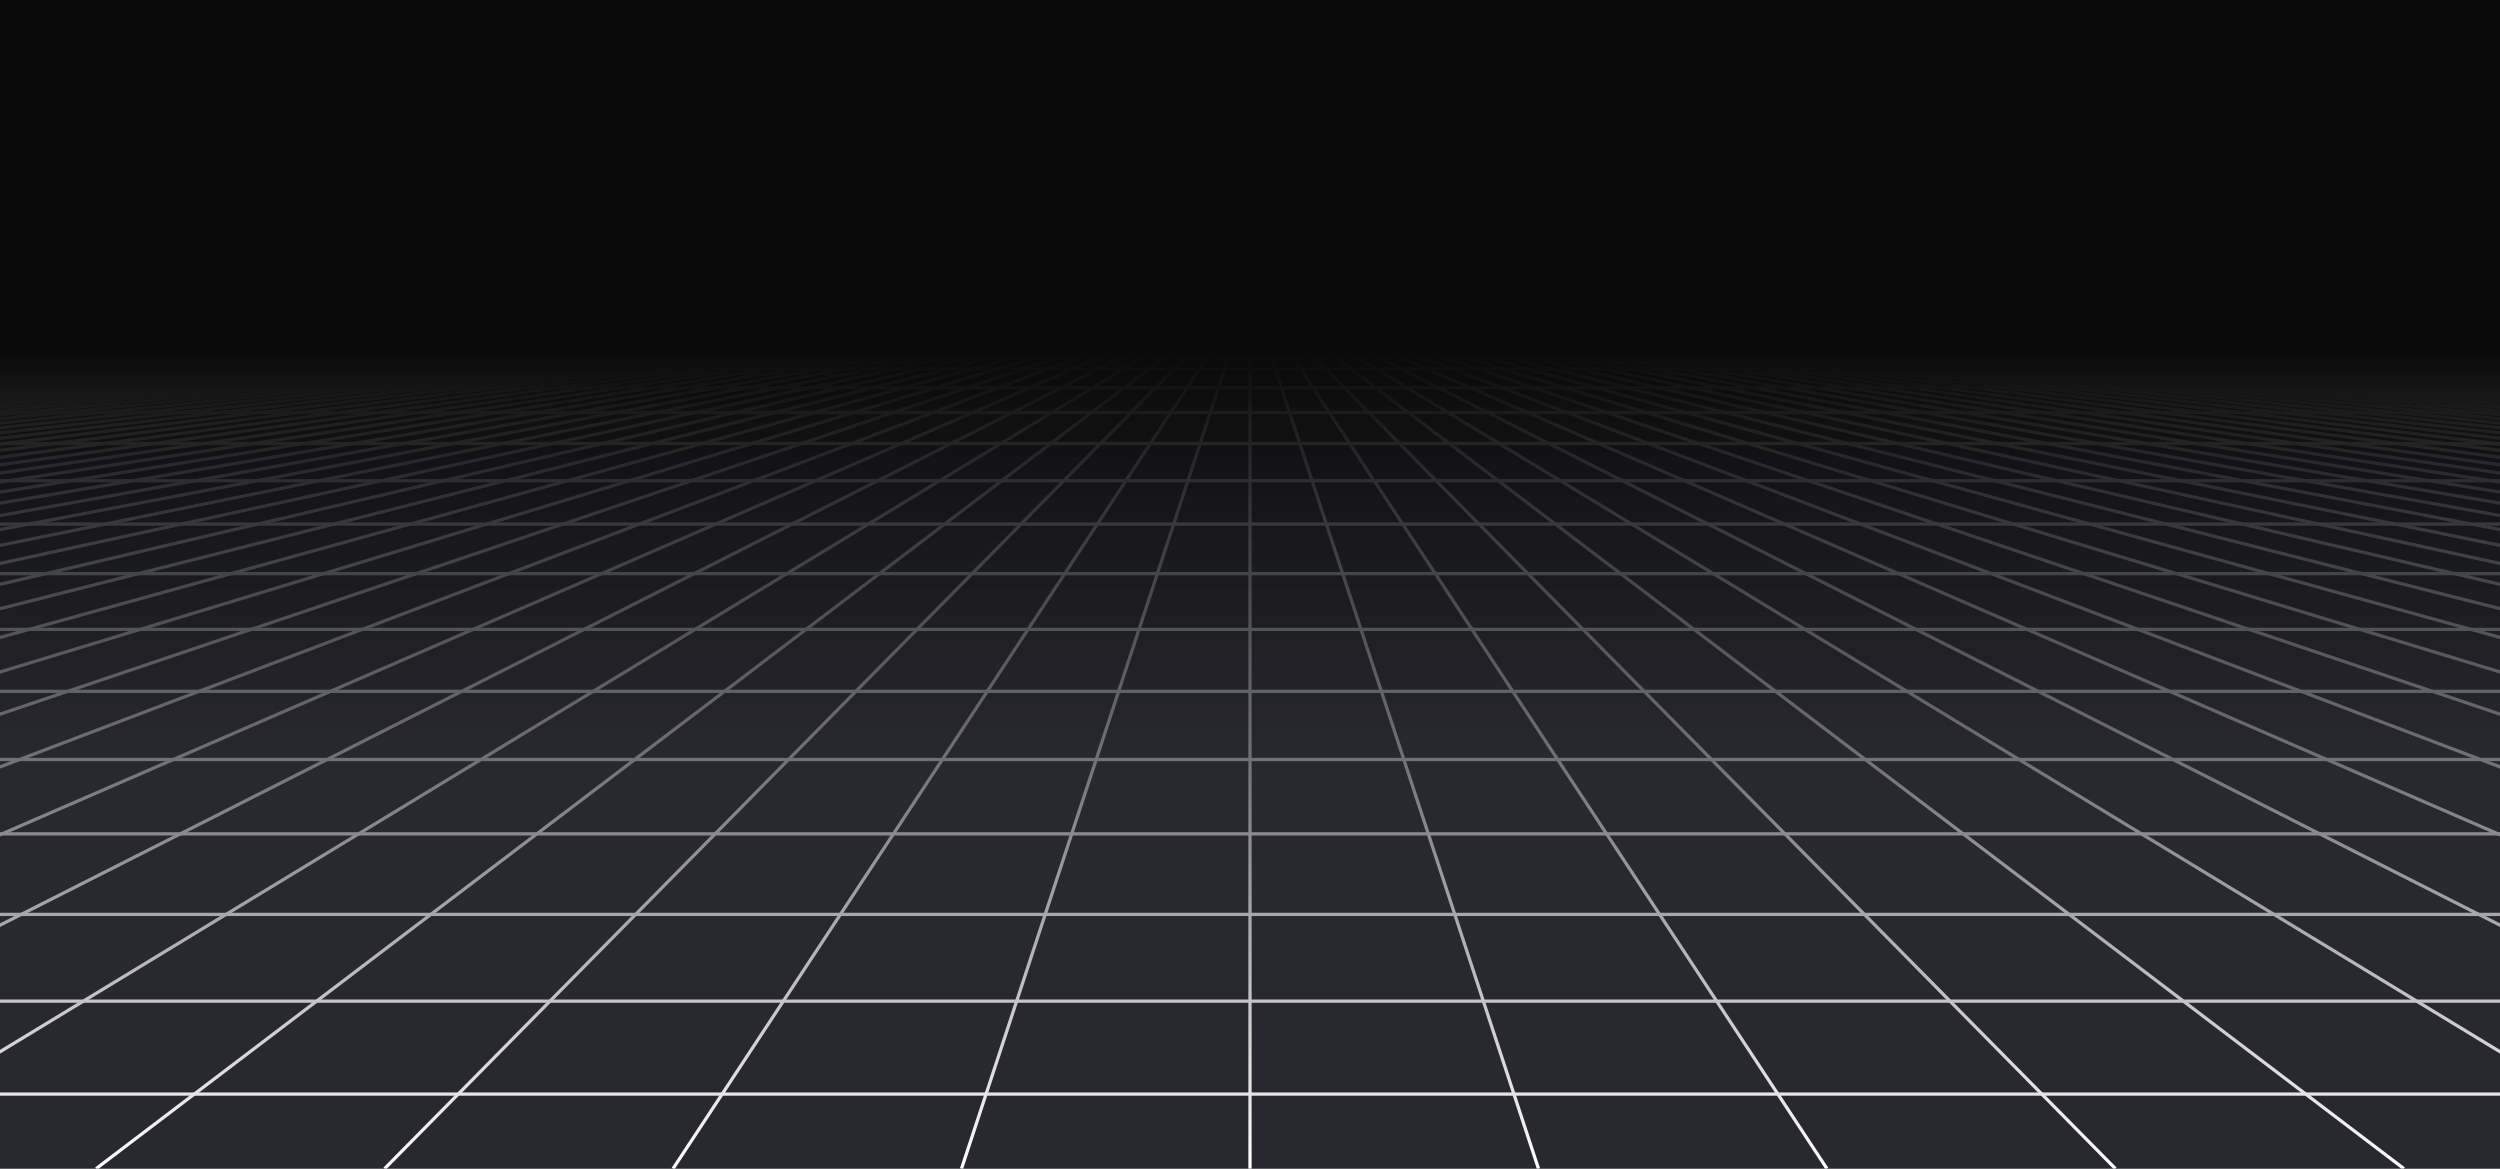 <svg xmlns="http://www.w3.org/2000/svg" xmlns:xlink="http://www.w3.org/1999/xlink" style="margin:auto;background:#f1f2f3;display:block;z-index:1;position:relative" width="1536" height="718" preserveAspectRatio="xMidYMid" viewBox="0 0 1536 718">
    <rect x="0" y="0" width="1536" height="718" fill="#808080" stroke="none"/>
    <g transform="translate(768,359) scale(1,1) translate(-768,-359)"><defs>
    <linearGradient id="lg-0.626870035328827" x1="0" x2="0" y1="0" y2="1">
      <stop stop-color="#0a0a0a" offset="0.3"></stop>
      <stop stop-color="#28292f" offset="0.65"></stop>
      <stop stop-color="#28292f" offset="1"></stop>
    </linearGradient>
    <linearGradient id="fg-lg-0.626870035328827" x1="0" x2="0" y1="0" y2="1">
      <stop stop-color="#0a0a0a" stop-opacity="1" offset="0.3"></stop>
      <stop stop-color="#28292f" stop-opacity="0.66" offset="0.65"></stop>
      <stop stop-color="#28292f" stop-opacity="0" offset="1"></stop>
    </linearGradient>
    <style type="text/css">
      path { fill: none; stroke: #ffffff; stroke-width: 2px }
    </style>
    </defs>
    <rect x="0" y="0" width="1536" height="718" fill="url(#lg-0.626870035328827)"></rect><path d="M0 215.4 L-10752 718"></path><path d="M11.815 215.4 L-10574.769 718"></path><path d="M23.631 215.4 L-10397.538 718"></path><path d="M35.446 215.4 L-10220.308 718"></path><path d="M47.262 215.4 L-10043.077 718"></path><path d="M59.077 215.4 L-9865.846 718"></path><path d="M70.892 215.4 L-9688.615 718"></path><path d="M82.708 215.4 L-9511.385 718"></path><path d="M94.523 215.4 L-9334.154 718"></path><path d="M106.338 215.4 L-9156.923 718"></path><path d="M118.154 215.4 L-8979.692 718"></path><path d="M129.969 215.4 L-8802.462 718"></path><path d="M141.785 215.4 L-8625.231 718"></path><path d="M153.6 215.4 L-8448 718"></path><path d="M165.415 215.4 L-8270.769 718"></path><path d="M177.231 215.4 L-8093.538 718"></path><path d="M189.046 215.4 L-7916.308 718"></path><path d="M200.862 215.4 L-7739.077 718"></path><path d="M212.677 215.4 L-7561.846 718"></path><path d="M224.492 215.4 L-7384.615 718"></path><path d="M236.308 215.4 L-7207.385 718"></path><path d="M248.123 215.4 L-7030.154 718"></path><path d="M259.938 215.4 L-6852.923 718"></path><path d="M271.754 215.4 L-6675.692 718"></path><path d="M283.569 215.4 L-6498.462 718"></path><path d="M295.385 215.4 L-6321.231 718"></path><path d="M307.2 215.4 L-6144 718"></path><path d="M319.015 215.4 L-5966.769 718"></path><path d="M330.831 215.4 L-5789.538 718"></path><path d="M342.646 215.4 L-5612.308 718"></path><path d="M354.462 215.4 L-5435.077 718"></path><path d="M366.277 215.4 L-5257.846 718"></path><path d="M378.092 215.4 L-5080.615 718"></path><path d="M389.908 215.4 L-4903.385 718"></path><path d="M401.723 215.4 L-4726.154 718"></path><path d="M413.538 215.4 L-4548.923 718"></path><path d="M425.354 215.4 L-4371.692 718"></path><path d="M437.169 215.4 L-4194.462 718"></path><path d="M448.985 215.4 L-4017.231 718"></path><path d="M460.8 215.4 L-3840 718"></path><path d="M472.615 215.4 L-3662.769 718"></path><path d="M484.431 215.4 L-3485.538 718"></path><path d="M496.246 215.4 L-3308.308 718"></path><path d="M508.062 215.4 L-3131.077 718"></path><path d="M519.877 215.4 L-2953.846 718"></path><path d="M531.692 215.4 L-2776.615 718"></path><path d="M543.508 215.4 L-2599.385 718"></path><path d="M555.323 215.4 L-2422.154 718"></path><path d="M567.138 215.4 L-2244.923 718"></path><path d="M578.954 215.4 L-2067.692 718"></path><path d="M590.769 215.4 L-1890.462 718"></path><path d="M602.585 215.4 L-1713.231 718"></path><path d="M614.4 215.4 L-1536 718"></path><path d="M626.215 215.4 L-1358.769 718"></path><path d="M638.031 215.4 L-1181.538 718"></path><path d="M649.846 215.4 L-1004.308 718"></path><path d="M661.662 215.4 L-827.077 718"></path><path d="M673.477 215.4 L-649.846 718"></path><path d="M685.292 215.4 L-472.615 718"></path><path d="M697.108 215.4 L-295.385 718"></path><path d="M708.923 215.4 L-118.154 718"></path><path d="M720.738 215.4 L59.077 718"></path><path d="M732.554 215.4 L236.308 718"></path><path d="M744.369 215.4 L413.538 718"></path><path d="M756.185 215.4 L590.769 718"></path><path d="M768 215.4 L768 718"></path><path d="M779.815 215.4 L945.231 718"></path><path d="M791.631 215.4 L1122.462 718"></path><path d="M803.446 215.4 L1299.692 718"></path><path d="M815.262 215.4 L1476.923 718"></path><path d="M827.077 215.4 L1654.154 718"></path><path d="M838.892 215.4 L1831.385 718"></path><path d="M850.708 215.4 L2008.615 718"></path><path d="M862.523 215.4 L2185.846 718"></path><path d="M874.338 215.4 L2363.077 718"></path><path d="M886.154 215.4 L2540.308 718"></path><path d="M897.969 215.4 L2717.538 718"></path><path d="M909.785 215.4 L2894.769 718"></path><path d="M921.6 215.4 L3072 718"></path><path d="M933.415 215.4 L3249.231 718"></path><path d="M945.231 215.4 L3426.462 718"></path><path d="M957.046 215.4 L3603.692 718"></path><path d="M968.862 215.4 L3780.923 718"></path><path d="M980.677 215.4 L3958.154 718"></path><path d="M992.492 215.4 L4135.385 718"></path><path d="M1004.308 215.4 L4312.615 718"></path><path d="M1016.123 215.4 L4489.846 718"></path><path d="M1027.938 215.4 L4667.077 718"></path><path d="M1039.754 215.4 L4844.308 718"></path><path d="M1051.569 215.4 L5021.538 718"></path><path d="M1063.385 215.4 L5198.769 718"></path><path d="M1075.2 215.4 L5376 718"></path><path d="M1087.015 215.4 L5553.231 718"></path><path d="M1098.831 215.4 L5730.462 718"></path><path d="M1110.646 215.4 L5907.692 718"></path><path d="M1122.462 215.4 L6084.923 718"></path><path d="M1134.277 215.4 L6262.154 718"></path><path d="M1146.092 215.4 L6439.385 718"></path><path d="M1157.908 215.4 L6616.615 718"></path><path d="M1169.723 215.4 L6793.846 718"></path><path d="M1181.538 215.4 L6971.077 718"></path><path d="M1193.354 215.4 L7148.308 718"></path><path d="M1205.169 215.4 L7325.538 718"></path><path d="M1216.985 215.4 L7502.769 718"></path><path d="M1228.8 215.4 L7680 718"></path><path d="M1240.615 215.4 L7857.231 718"></path><path d="M1252.431 215.4 L8034.462 718"></path><path d="M1264.246 215.4 L8211.692 718"></path><path d="M1276.062 215.4 L8388.923 718"></path><path d="M1287.877 215.4 L8566.154 718"></path><path d="M1299.692 215.4 L8743.385 718"></path><path d="M1311.508 215.4 L8920.615 718"></path><path d="M1323.323 215.4 L9097.846 718"></path><path d="M1335.138 215.4 L9275.077 718"></path><path d="M1346.954 215.4 L9452.308 718"></path><path d="M1358.769 215.4 L9629.538 718"></path><path d="M1370.585 215.4 L9806.769 718"></path><path d="M1382.4 215.4 L9984 718"></path><path d="M1394.215 215.4 L10161.231 718"></path><path d="M1406.031 215.4 L10338.462 718"></path><path d="M1417.846 215.4 L10515.692 718"></path><path d="M1429.662 215.4 L10692.923 718"></path><path d="M1441.477 215.4 L10870.154 718"></path><path d="M1453.292 215.4 L11047.385 718"></path><path d="M1465.108 215.4 L11224.615 718"></path><path d="M1476.923 215.4 L11401.846 718"></path><path d="M1488.738 215.4 L11579.077 718"></path><path d="M1500.554 215.4 L11756.308 718"></path><path d="M1512.369 215.4 L11933.538 718"></path><path d="M1524.185 215.4 L12110.769 718"></path><path d="M1536 215.4 L12288 718"></path><g>
    <path d="M0 215.4 L1536 215.4"></path>
    <animateTransform attributeName="transform" type="translate" repeatCount="indefinite" calcMode="linear" keyTimes="0;1" values="0 0;0 3.807" begin="0s" dur="0.833s"></animateTransform>
    
    </g><g>
    <path d="M0 219.207 L1536 219.207"></path>
    <animateTransform attributeName="transform" type="translate" repeatCount="indefinite" calcMode="linear" keyTimes="0;1" values="0 0;0 7.613" begin="0s" dur="0.833s"></animateTransform>
    
    </g><g>
    <path d="M0 226.82 L1536 226.82"></path>
    <animateTransform attributeName="transform" type="translate" repeatCount="indefinite" calcMode="linear" keyTimes="0;1" values="0 0;0 11.42" begin="0s" dur="0.833s"></animateTransform>
    
    </g><g>
    <path d="M0 238.24 L1536 238.24"></path>
    <animateTransform attributeName="transform" type="translate" repeatCount="indefinite" calcMode="linear" keyTimes="0;1" values="0 0;0 15.227" begin="0s" dur="0.833s"></animateTransform>
    
    </g><g>
    <path d="M0 253.467 L1536 253.467"></path>
    <animateTransform attributeName="transform" type="translate" repeatCount="indefinite" calcMode="linear" keyTimes="0;1" values="0 0;0 19.033" begin="0s" dur="0.833s"></animateTransform>
    
    </g><g>
    <path d="M0 272.5 L1536 272.5"></path>
    <animateTransform attributeName="transform" type="translate" repeatCount="indefinite" calcMode="linear" keyTimes="0;1" values="0 0;0 22.84" begin="0s" dur="0.833s"></animateTransform>
    
    </g><g>
    <path d="M0 295.34 L1536 295.34"></path>
    <animateTransform attributeName="transform" type="translate" repeatCount="indefinite" calcMode="linear" keyTimes="0;1" values="0 0;0 26.647" begin="0s" dur="0.833s"></animateTransform>
    
    </g><g>
    <path d="M0 321.987 L1536 321.987"></path>
    <animateTransform attributeName="transform" type="translate" repeatCount="indefinite" calcMode="linear" keyTimes="0;1" values="0 0;0 30.453" begin="0s" dur="0.833s"></animateTransform>
    
    </g><g>
    <path d="M0 352.44 L1536 352.44"></path>
    <animateTransform attributeName="transform" type="translate" repeatCount="indefinite" calcMode="linear" keyTimes="0;1" values="0 0;0 34.26" begin="0s" dur="0.833s"></animateTransform>
    
    </g><g>
    <path d="M0 386.7 L1536 386.7"></path>
    <animateTransform attributeName="transform" type="translate" repeatCount="indefinite" calcMode="linear" keyTimes="0;1" values="0 0;0 38.067" begin="0s" dur="0.833s"></animateTransform>
    
    </g><g>
    <path d="M0 424.767 L1536 424.767"></path>
    <animateTransform attributeName="transform" type="translate" repeatCount="indefinite" calcMode="linear" keyTimes="0;1" values="0 0;0 41.873" begin="0s" dur="0.833s"></animateTransform>
    
    </g><g>
    <path d="M0 466.641 L1536 466.641"></path>
    <animateTransform attributeName="transform" type="translate" repeatCount="indefinite" calcMode="linear" keyTimes="0;1" values="0 0;0 45.68" begin="0s" dur="0.833s"></animateTransform>
    
    </g><g>
    <path d="M0 512.321 L1536 512.321"></path>
    <animateTransform attributeName="transform" type="translate" repeatCount="indefinite" calcMode="linear" keyTimes="0;1" values="0 0;0 49.487" begin="0s" dur="0.833s"></animateTransform>
    
    </g><g>
    <path d="M0 561.807 L1536 561.807"></path>
    <animateTransform attributeName="transform" type="translate" repeatCount="indefinite" calcMode="linear" keyTimes="0;1" values="0 0;0 53.293" begin="0s" dur="0.833s"></animateTransform>
    
    </g><g>
    <path d="M0 615.101 L1536 615.101"></path>
    <animateTransform attributeName="transform" type="translate" repeatCount="indefinite" calcMode="linear" keyTimes="0;1" values="0 0;0 57.1" begin="0s" dur="0.833s"></animateTransform>
    
    </g><g>
    <path d="M0 672.201 L1536 672.201"></path>
    <animateTransform attributeName="transform" type="translate" repeatCount="indefinite" calcMode="linear" keyTimes="0;1" values="0 0;0 60.907" begin="0s" dur="0.833s"></animateTransform>
    
    </g><g>
    <path d="M0 733.108 L1536 733.108"></path>
    <animateTransform attributeName="transform" type="translate" repeatCount="indefinite" calcMode="linear" keyTimes="0;1" values="0 0;0 64.713" begin="0s" dur="0.833s"></animateTransform>
    
    </g><rect x="0" y="0" width="1536" height="718" fill="url(#fg-lg-0.626870035328827)"></rect></g>
    </svg>